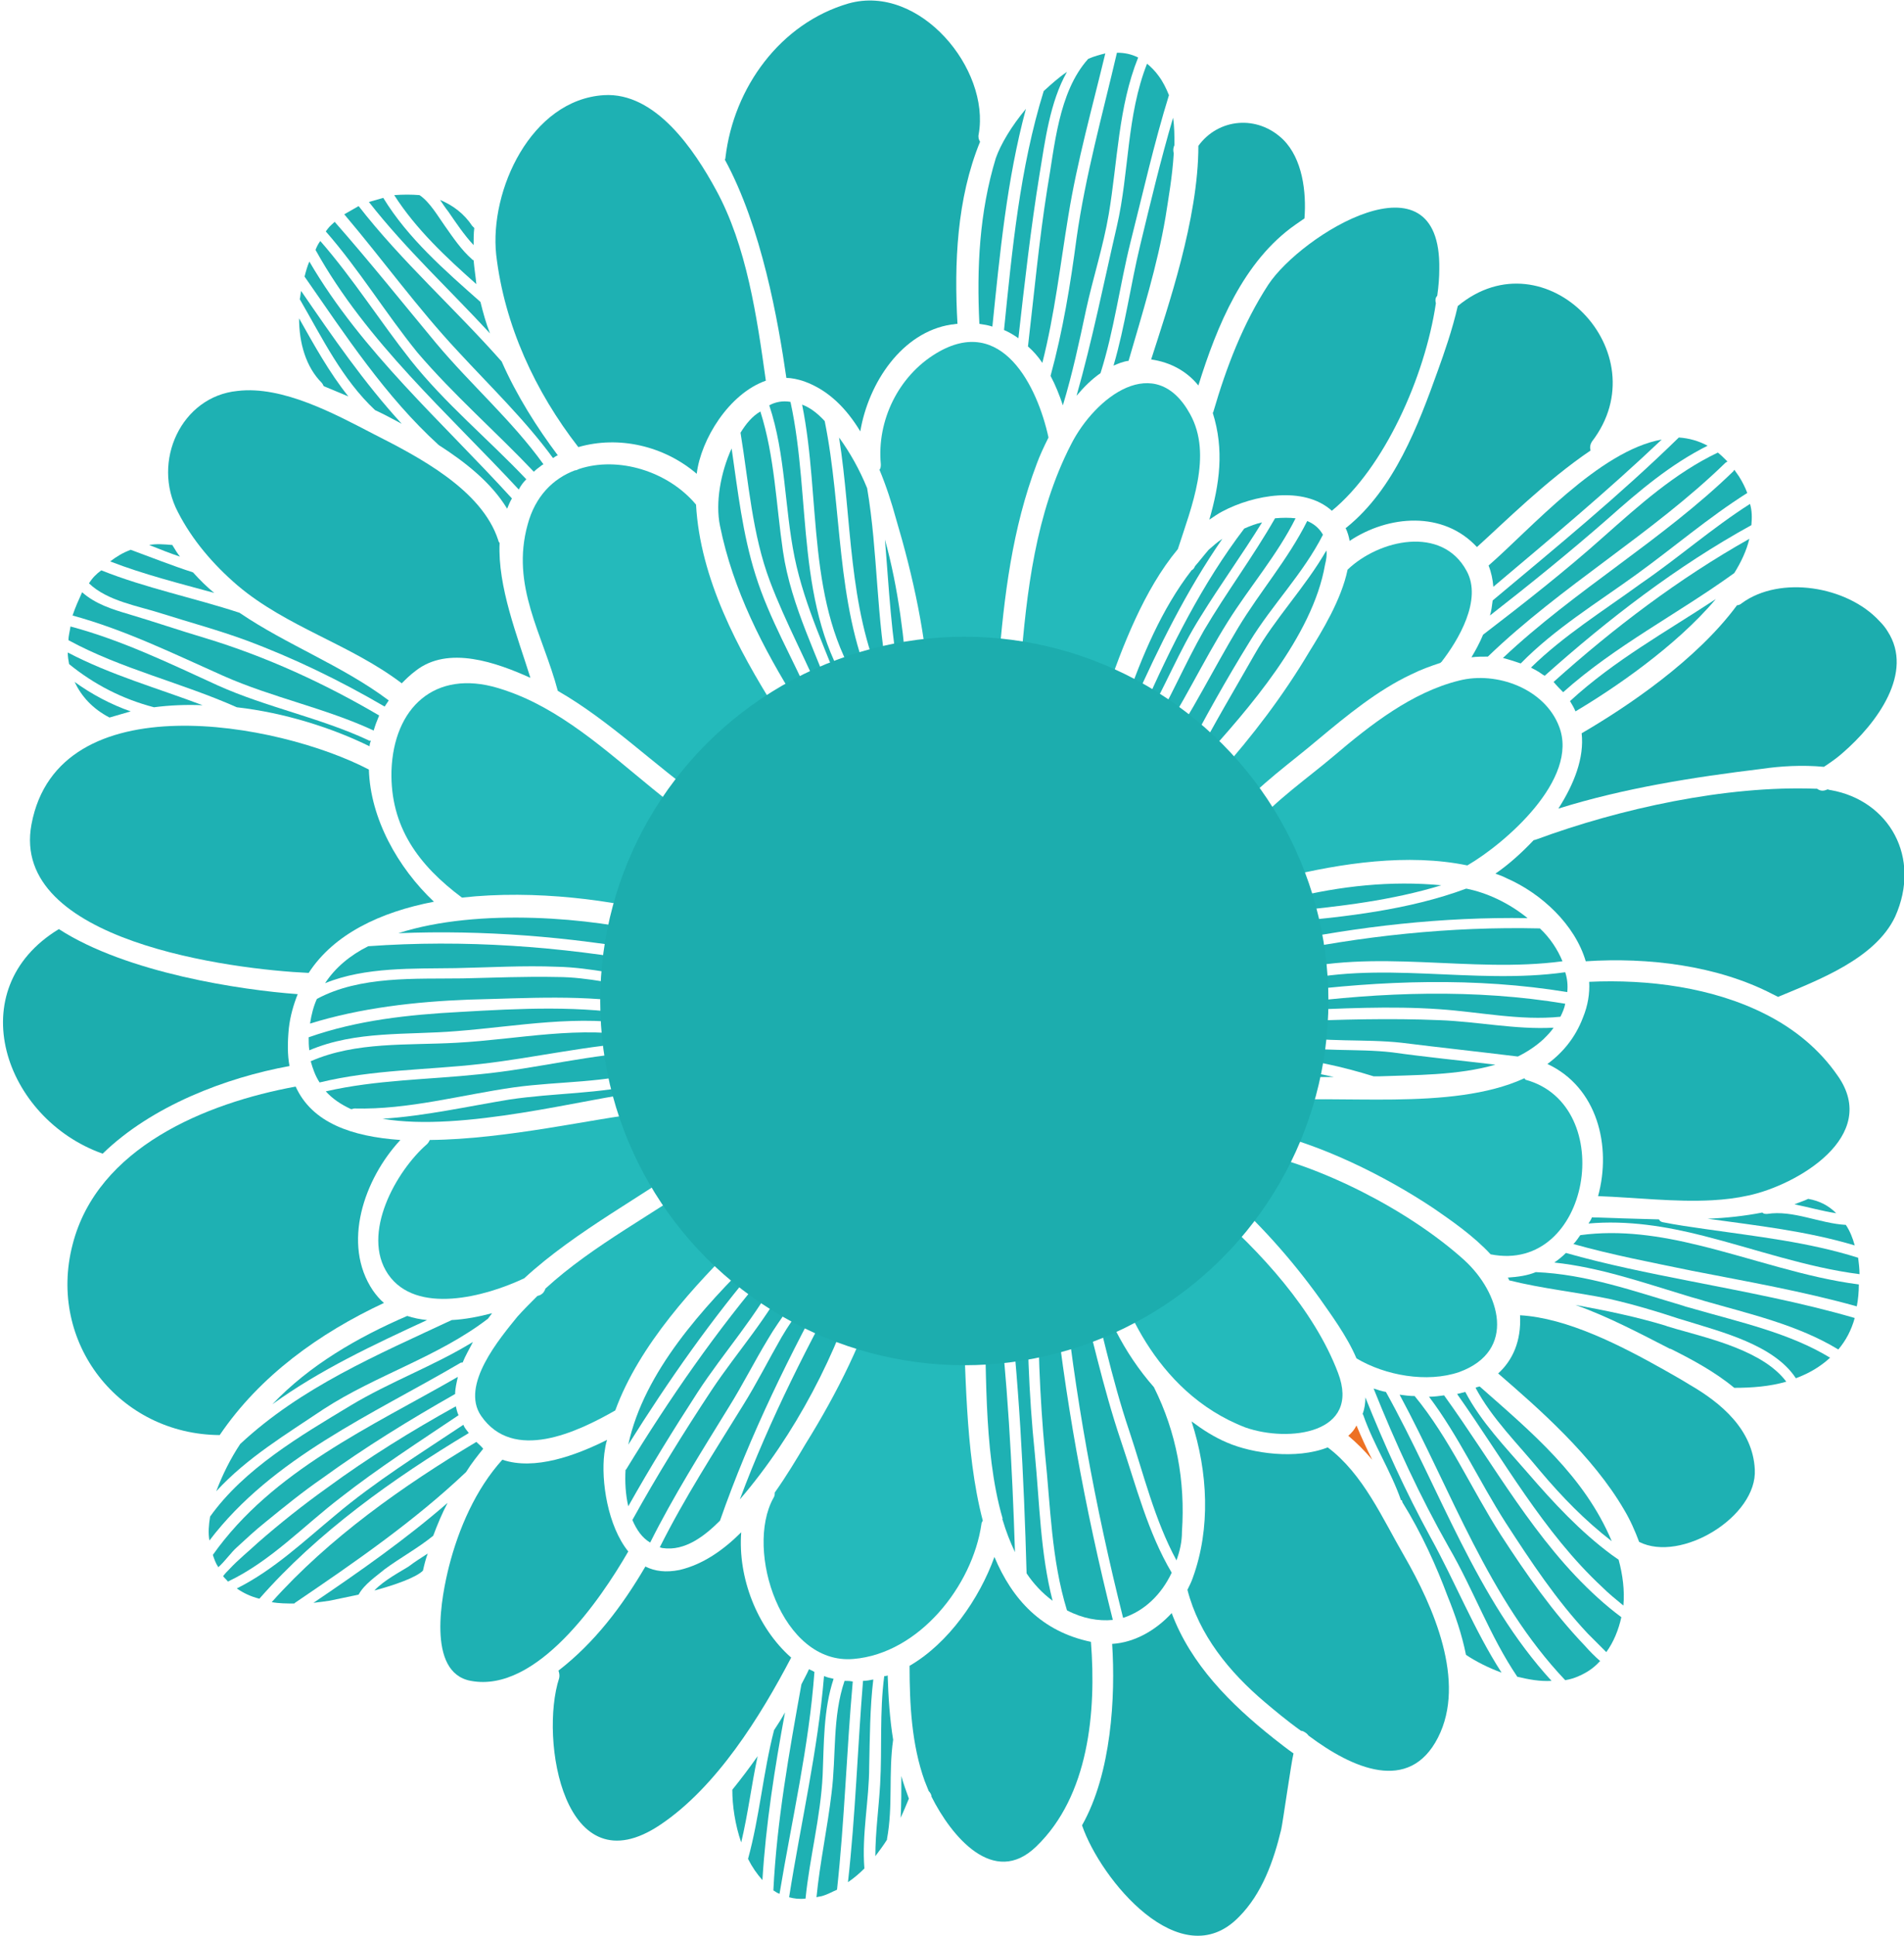 <?xml version="1.0" encoding="utf-8"?>
<!-- Generator: Adobe Illustrator 19.2.1, SVG Export Plug-In . SVG Version: 6.00 Build 0)  -->
<svg version="1.1" id="Layer_1" xmlns="http://www.w3.org/2000/svg" xmlns:xlink="http://www.w3.org/1999/xlink" x="0px" y="0px"
	 viewBox="0 0 278.2 282.8" style="enable-background:new 0 0 278.2 282.8;" xml:space="preserve">
<style type="text/css">
	.st0{fill:#ED7123;}
	.st1{fill:#24BABB;}
	.st2{fill:#1EB1B3;}
	.st3{fill:#1CADAE;}
</style>
<g>
	<path class="st0" d="M197,209.7c1.2,1,2.4,2.2,3.5,3.5c-0.8-1.6-1.6-3.3-2.3-5C197.9,208.8,197.5,209.3,197,209.7z"/>
	<g>
		<path class="st1" d="M136.8,51.6c-5.5,3.3-8.7,9.8-8.1,16.2c0,0.3,0,0.6-0.2,0.8c1,2.4,1.8,4.9,2.4,7.1c2.5,8.4,4.5,17.4,4.9,26.2
			c0.6,0.5,1.2,1,1.7,1.6c0.1,0.1,0.1,0.2,0.2,0.3c0.2-0.1,0.4-0.3,0.6-0.4c0.1,0,0.1,0,0.2-0.1c0-0.1,0-0.2,0-0.4
			c1-3.9,4.1-5.7,7.4-5.8c0.8-10,2-19.9,5.6-29.4c0.4-1.1,1-2.4,1.7-3.8C151.6,56.5,146.4,45.8,136.8,51.6z"/>
		<path class="st1" d="M178.1,113c1.1,1.4,1.7,3.2,1.7,5.2c0.3,0.1,0.6,0.3,0.8,0.4c3.4-4,8-7.2,12-10.6c4.2-3.5,8.7-7.2,13.6-9.5
			c1.4-0.7,2.8-1.2,4.3-1.7c0,0,0-0.1,0.1-0.1c2.5-3.2,6-9.1,3.7-13.3c-3.6-6.7-12.8-4.6-17.4-0.2c-0.9,4.4-3.8,9.1-5.6,12
			C187.5,101.6,183,107.5,178.1,113z"/>
		<path class="st1" d="M213.2,99.4c-6.9,1.7-13,6.5-18.3,11c-3.9,3.3-8.4,6.4-11.8,10.3c1.1,1.3,1.7,2.9,1.6,4.7
			c0.2,0.2,0.5,0.3,0.7,0.5c0.2,0.1,0.5,0.2,0.7,0.4c0.7,0.6,1.2,1.2,1.6,1.8c8.2-2,18-3.5,26.7-1.7c0,0,0,0,0,0
			c5.5-3.2,16.4-12.6,13.4-20.3C225.7,100.6,218.7,98,213.2,99.4z"/>
		<path class="st1" d="M102.1,168.8c0,0,0.1,0,0.1-0.1c0-0.1-0.1-0.2-0.1-0.3c-3.3,0.4-6.4-1-7.8-4.3c-0.2-0.5-0.3-1-0.4-1.5
			c-6.9,0.7-19.8,3.8-31.1,3.9c-0.1,0.2-0.2,0.4-0.4,0.6c-4.5,3.9-9.7,13.1-5.7,19c4.1,6,14.2,3.3,19.9,0.6
			C84.2,179.7,94.2,174.6,102.1,168.8z"/>
		<path class="st1" d="M213.9,184c-8-7.2-21-13.9-31.5-15.9c0,0,0,0-0.1,0c0,0-0.1,0.1-0.1,0.1c-0.6,0.6-1.4,1.1-2.2,1.5
			c-0.3,1.4-0.8,2.8-1.5,4.1c5.3,4.6,10.2,10.1,14.3,15.8c1.6,2.3,4,5.5,5.4,8.8c4.2,2.5,10.3,3.6,15,2
			C221.7,197.3,219.2,188.8,213.9,184z"/>
		<path class="st1" d="M70.3,206.8c4.7,6.8,14,2.4,19.6-0.8c3.5-9.6,11.6-18.3,18.5-25.1c-1-1.9-1.3-4.3-0.8-7
			c-0.6-0.1-1.2-0.3-1.8-0.5c-0.9-0.4-1.7-1-2.3-1.8c-7.7,5.6-16.7,10.1-23.8,16.6c-0.1,0.3-0.3,0.7-0.7,0.9
			c-0.1,0.1-0.3,0.1-0.5,0.2c-1,1-2,2-2.9,3C73.1,195.4,67.2,202.3,70.3,206.8z"/>
		<path class="st1" d="M124.7,242.3c9.6-0.8,17.4-10.7,18.7-19.7c0-0.2,0.1-0.3,0.2-0.5c-2.7-10.3-2.4-22.7-3-31.2
			c-2.9,0.2-5.8-1.1-7.2-4.2c-0.2,0.1-0.5,0.2-0.8,0.3c-1.2,0.4-2.6,0.3-3.8-0.1c-2.4,8.5-6.5,16.6-11.1,24
			c-1.3,2.2-2.8,4.7-4.5,7.1c0,0.3,0,0.5-0.2,0.8C108.8,226.4,114.2,243.2,124.7,242.3z"/>
		<path class="st1" d="M156.5,64.9c-5.2,10.1-6.5,21.5-7.4,32.7c2.8,0.9,5.3,2.9,6,6c1.8-2.1,4.2-2.8,6.5-2.3
			c2.4-6.8,5.5-15.1,10.5-21.1c2-6.2,5.1-13.7,1.8-19.7C168.8,51.2,160,58,156.5,64.9z"/>
		<path class="st1" d="M102.2,130.3c-2.7-0.8-4.3-3.8-3.5-6.8c0.4-1.4,1.1-2.9,2-4.2c-7.2-5.1-13.5-11.7-21.3-16
			c-0.1,0-0.1-0.1-0.2-0.1c-2-1.1-4.1-2-6.4-2.7c-9.3-2.8-15.3,2.9-15.6,12.1c-0.2,8.2,4,13.8,10.3,18.5c10.7-1.2,22.4,0.4,29.9,2.5
			C98.7,132.2,100.4,131,102.2,130.3z"/>
		<path class="st1" d="M101.7,73.7c-4.1-4.9-11.4-7.1-17.1-5.2c-0.2,0.1-0.4,0.2-0.6,0.2c-3.2,1.2-5.8,3.8-6.9,7.9
			c-2.5,9,2.2,16,4.4,24.3c7.8,4.5,14,10.8,21.4,16c0.9-0.7,2-1.3,3.1-1.6c0.5-0.1,1,0,1.3,0.3c0.3,0,0.6,0,0.9,0.2
			c0.4,0.2,0.7,0.5,1,0.7c-2.2-3.7-0.8-8.4,2.3-11.3c0.1-0.2,0.3-0.4,0.5-0.6c0.5-0.3,0.9-0.6,1.4-0.9
			C107.8,94.8,102.3,84.5,101.7,73.7C101.7,73.7,101.7,73.7,101.7,73.7z"/>
		<path class="st1" d="M222.7,157.5c-10.7,4.9-27.5,2.2-37.7,3.4c0.1,1.5-0.1,3-0.7,4.3c8.5,1.8,18,6.5,25.2,11.3
			c2.6,1.8,5.8,4,8.3,6.7c0,0,0,0,0,0c14.6,2.9,18.7-21.8,5.1-25.5C222.8,157.6,222.8,157.5,222.7,157.5z"/>
		<path class="st1" d="M195.5,200.5c-3.5-9.2-11.3-17.7-18.8-24.2c-1.8,2-4.3,3.2-7.3,2.8c0,0-0.1,0-0.1,0c-0.1,0-0.1,0-0.2,0
			c-0.8,0-1.7,0.1-2.5-0.2c-0.7,0.4-1.5,0.7-2.4,0.8c0,0.2-0.1,0.4-0.2,0.6c-0.5,0.9-1.2,1.7-2,2.6c0.1,0.2,0.3,0.4,0.3,0.7
			c1.1,5.3,6.1,19.7,19.7,24.9C188.3,210.7,198.9,209.4,195.5,200.5z"/>
	</g>
	<g>
		<path class="st2" d="M159.4,239.8c-7.2-1.5-11.5-6.2-14.1-12.4c-2.2,6.1-6.7,12.6-12.4,15.9c0,5.6,0.3,11.5,2.2,16.8
			c0.2,0.5,0.4,1,0.6,1.5c0.2,0.2,0.4,0.5,0.4,0.8c2.9,5.8,9.1,13.3,15.3,7.3C159.1,262.3,160.2,250,159.4,239.8z"/>
		<g>
			<path class="st2" d="M63.4,131.7c-5.3-5-9.3-12.2-9.5-19.3c-13.2-6.9-45.4-12.8-49.3,8c-3.2,17.1,29.4,21.2,40.5,21.7
				C48.8,136.4,55.6,133.2,63.4,131.7z"/>
			<path class="st2" d="M56.1,190.3c-0.6-0.5-1.1-1.1-1.6-1.8c-4.6-6.8-1.3-16.3,4-22c-7.1-0.5-12.9-2.5-15.3-7.8
				c-13.1,2.4-29,8.9-32.6,23.1c-3.7,14.3,6.8,27.7,21.5,27.8C38,200.9,46.7,194.7,56.1,190.3z"/>
			<path class="st2" d="M26,74.8c2.1,4.1,5.2,7.7,8.7,10.7c7.2,6.1,16.5,8.6,24,14.3c0.6-0.6,1.2-1.2,2-1.8c4.8-3.8,11.9-1.2,16.8,1
				c-1.9-6.1-4.8-13.3-4.5-19.7c-0.1-0.1-0.2-0.3-0.2-0.4c-2.4-7.4-11.7-12.2-18.2-15.5c-5.6-2.9-13.3-7.1-19.9-6.3
				C26.5,57.9,22.1,67.4,26,74.8z"/>
			<path class="st2" d="M210.1,253.8c4.2-8.2-0.7-19.2-4.9-26.5c-3.2-5.5-6-12-11.2-15.9c-4.6,1.8-11,0.9-14.7-0.7
				c-1.9-0.8-3.6-1.9-5.2-3.1c2.4,7.4,2.8,15.6,0.2,22.8c-0.2,0.6-0.5,1.2-0.8,1.8c1.7,6.6,6.1,12,11.3,16.4
				c1.3,1.1,3.2,2.7,5.3,4.2l0.1,0c0.4,0.1,0.8,0.4,1,0.7C197.6,258.3,205.9,262,210.1,253.8z"/>
			<path class="st2" d="M88.3,212.3c0.1-0.7,0.2-1.4,0.4-2c-4.6,2.3-10.6,4.5-15.3,2.9c-3.9,4.3-6.4,10.1-7.8,15.6
				c-1,4-3.4,15.5,3.2,16.7c9.6,1.8,18.9-11.8,23-18.9C88.8,222.9,87.8,216.3,88.3,212.3z"/>
			<path class="st2" d="M84.5,65.3c5.9-1.7,12.5-0.2,17.3,3.9c0.6-5,4.7-11.7,10.1-13.6c-1.3-9.3-2.8-19.7-7.3-27.9
				c-3.1-5.7-8.8-14.3-16.4-13.8c-10.6,0.7-16.7,13.9-15.7,23.3C73.7,47.5,78.2,57.2,84.5,65.3z"/>
			<path class="st2" d="M185.3,41.6c-3.7,5.7-6.1,12-8,18.5c0,0.1-0.1,0.2-0.1,0.2c1.7,5.4,1,10.4-0.5,15.6c0.6-0.4,1.3-0.9,1.9-1.2
				c4.5-2.4,11.9-3.8,16-0.1c7.6-6.2,13.6-19.5,15.2-30.3c-0.1-0.4-0.1-0.8,0.2-1.1c0.2-1.4,0.3-2.7,0.3-3.9
				C210.6,21.6,190.1,34.3,185.3,41.6z"/>
			<path class="st2" d="M268.5,157.1c-2.7-3.9-6.3-6.8-10.4-8.9c-7.8-4-17.3-5.2-25.9-4.8c0.1,1.7-0.2,3.5-0.9,5.2
				c-1.1,2.9-2.9,5.1-5.2,6.8c7.3,3.4,9.4,12,7.4,19.3c5.5,0.2,11.2,0.9,16.7,0.6c1.8-0.1,3.5-0.3,5.3-0.7
				C262.5,173.1,274.8,166,268.5,157.1z"/>
			<path class="st2" d="M256.4,214.6c-0.3-5.8-4.9-9.7-9.6-12.4c-1.1-0.7-2.4-1.4-3.6-2.1c-6.4-3.6-14.2-7.6-21.1-8
				c0.2,3.8-1.1,6.6-3.2,8.5c5.9,5.1,13.8,12,18.4,19.9c0.9,1.5,1.6,3.1,2.2,4.7C245.6,228.3,256.8,221.5,256.4,214.6z"/>
		</g>
	</g>
	<g>
		<path class="st2" d="M180.9,91.7c-3.6,6-6.7,12.3-10.6,18.1c0.3,0.4,0.7,0.7,0.9,1.2c0,0,0,0,0,0c0.6-0.2,1.2-0.2,1.8-0.3
			c3-5.8,6.2-11.5,9.6-17c3.3-5.4,7.8-9.9,10.7-15.6c-0.5-0.9-1.3-1.6-2.3-2C188.2,81.7,184.1,86.4,180.9,91.7z"/>
		<path class="st2" d="M175.9,92.1c-2.8,4.9-5,10.2-7.9,15c0.1,0.3,0.2,0.6,0.2,0.9c0,0.2,0,0.3,0,0.5c0.3,0.1,0.5,0.2,0.7,0.3
			c3.9-5.8,6.8-12.1,10.5-18c3.2-5.1,7.2-9.7,9.9-15.1c-0.9-0.1-1.9-0.1-3,0C183.1,81.3,179.2,86.5,175.9,92.1z"/>
		<path class="st2" d="M193.8,80.4c-3.1,5.4-7.5,9.9-10.5,15.2c-2.9,5.1-5.9,10.1-8.6,15.3c0.3,0.1,0.6,0.2,0.8,0.3
			c6.9-7.6,16.3-18.3,18.1-28.7C193.8,81.7,193.9,81,193.8,80.4z"/>
		<path class="st2" d="M210.6,129.3c-7.3-0.7-14.8,0.1-22,1.9c0,0.6-0.1,1.3-0.2,1.9C195.8,132.4,203.4,131.5,210.6,129.3z"/>
		<path class="st2" d="M214.3,129.8c0,0-0.1,0-0.1,0c-8.4,3.1-17.5,4.1-26.4,4.9c-0.1,0.1-0.2,0.3-0.3,0.4c-0.2,0.3-0.3,0.5-0.5,0.8
			c-0.2,0.2-0.4,0.5-0.5,0.7c0,0.1,0,0.3,0,0.4c0,0.3-0.1,0.5-0.1,0.8c12.1-2.5,24.4-3.9,36.8-3.7
			C220.5,131.9,217.3,130.4,214.3,129.8z"/>
		<path class="st2" d="M184,157.2c0.1,0.2,0.2,0.4,0.3,0.6c3.5-0.5,7.1-0.5,10.6-0.5c-3.1-0.7-6.3-1.2-9.5-1.2
			C185,156.5,184.5,156.8,184,157.2z"/>
		<path class="st2" d="M230.2,103.9c5.4-3.2,14.6-9.4,20.5-16.4c-7.3,4.8-14.9,9-21.3,14.9C229.7,102.9,230,103.4,230.2,103.9z"/>
		<path class="st2" d="M204.8,152.3c5.6,0.7,11.2,1.3,16.9,2c0,0,0,0,0.1,0c1.4-0.7,2.6-1.5,3.7-2.5c0.6-0.6,1.1-1.1,1.5-1.7
			c-5.6,0.3-11.1-0.9-16.7-1.1c-7.1-0.3-14.5-0.1-21.6,0.2c-0.1,0.7-0.2,1.3-0.4,2C193.6,152.3,199.4,151.7,204.8,152.3z"/>
		<path class="st2" d="M200.7,157.2c0.3,0,0.6,0,0.9,0c4.9-0.2,11.4-0.1,16.9-1.7c-5-0.6-10.1-1.1-15.1-1.8
			c-5.2-0.6-10.6,0-15.7-1.1c-0.3,0.6-0.6,1.3-1,1.8C191.4,154.7,196.2,155.8,200.7,157.2z"/>
		<path class="st2" d="M188.7,147.6c7.1-0.3,14.5-0.7,21.6-0.2c5.9,0.4,11.8,1.7,17.7,1.1c0.3-0.6,0.6-1.3,0.7-1.9
			c-13.2-2.2-26.8-1.7-40,0C188.7,146.8,188.7,147.2,188.7,147.6z"/>
		<path class="st2" d="M185.9,139.4c0,0,0,0.1,0,0.1c0.7,0.7,1.2,1.6,1.7,2.5c13.3-3.6,27.2,0.2,40.7-1.6c-0.7-1.7-1.8-3.4-3.3-4.8
			c-13.1-0.3-26.1,1.1-38.9,3.8C186,139.5,186,139.4,185.9,139.4z"/>
		<path class="st2" d="M188.5,144.9c13.4-1.7,27.1-2.2,40.5,0c0.1-1,0-2-0.3-2.9c-13.5,1.9-27.3-1.9-40.5,1.6
			C188.3,144,188.4,144.4,188.5,144.9z"/>
		<path class="st2" d="M215.6,202.7c2.4,4.5,6.2,8.2,9.4,12.1c3.2,3.8,6.6,7.3,10.5,10.3c-4-9.5-11.7-15.9-19.3-22.6
			C215.9,202.6,215.7,202.6,215.6,202.7z"/>
		<path class="st2" d="M167,103.7c-0.1,0.3-0.4,0.4-0.6,0.4c0.4,0.4,0.7,0.8,0.9,1.3c2.9-5,5-10.4,8.1-15.3c2.9-4.7,6.1-9.1,9-13.8
			c-0.9,0.2-1.7,0.5-2.6,0.9C175.7,85.2,171.1,94.4,167,103.7z"/>
		<path class="st2" d="M59.5,192.2c-7.2,3.1-14.3,7.2-19.7,12.9c6.9-5,14.8-8.7,22.6-12.3C61.4,192.7,60.4,192.5,59.5,192.2z"/>
		<path class="st2" d="M129.3,78.8c0.6,7.1,0.9,14.2,2.3,21.2c0.3,0.1,0.6,0.1,1,0.2C132.2,93.8,131.3,86,129.3,78.8z"/>
		<path class="st2" d="M91.8,211c5.9-9.4,12.2-18.4,19.4-26.8c-0.3-0.2-0.6-0.4-0.9-0.7C102.8,190.9,94.1,200.3,91.8,211
			C91.8,210.9,91.8,211,91.8,211z"/>
		<path class="st2" d="M69.2,35.8c0-0.8,0-1.7,0.1-2.5c-0.1-0.1-0.2-0.2-0.3-0.3c-1.2-1.8-2.8-3-4.7-3.8c0.4,0.6,0.8,1.2,1.2,1.7
			C66.6,32.5,67.8,34.3,69.2,35.8z"/>
		<path class="st2" d="M16,104.8C16,104.8,16,104.8,16,104.8c1-0.3,2.1-0.6,3.1-0.9c-2.9-1-5.7-2.5-8.2-4.3
			C11.9,101.7,13.5,103.5,16,104.8z"/>
		<path class="st2" d="M34.6,103.3c7,0.8,13.9,3,19.4,5.7c0-0.3,0.1-0.6,0.2-0.8c-0.1,0-0.3,0-0.4-0.1c-7.1-3.3-14.9-4.8-22-8
			c-7-3.2-14-6.6-21.5-8.6c0,0,0,0,0,0c-0.1,0.7-0.3,1.4-0.3,2C17.7,97.7,26.5,99.7,34.6,103.3z"/>
		<path class="st2" d="M10.6,89.9C10.6,89.9,10.7,89.9,10.6,89.9c7.7,2.1,14.8,5.6,22,8.8c7.2,3.2,14.9,4.7,22,8
			c0.2-0.7,0.5-1.5,0.8-2.2c-8-4.7-16.5-8.6-25.4-11.3c-3.7-1.1-7.5-2.4-11.2-3.5c-2.4-0.7-4.9-1.5-6.8-3.2
			C11.5,87.6,11,88.7,10.6,89.9z"/>
		<path class="st2" d="M13,85.2C13,85.2,13,85.2,13,85.2c2.7,2.6,7.2,3.3,10.6,4.4c4.1,1.3,8.2,2.4,12.3,3.9
			c7,2.6,13.8,5.9,20.3,9.7c0.2-0.3,0.4-0.6,0.6-0.9c-6.8-5.1-14.9-8.1-21.8-12.8c-6.7-2.2-13.7-3.6-20.2-6.2
			C14.1,83.8,13.5,84.4,13,85.2z"/>
		<path class="st2" d="M67,206.7c-0.2-0.4-0.3-0.9-0.4-1.3c-6.5,3.6-12.8,7.5-18.8,11.9c-3.5,2.5-6.9,5.2-10.1,8
			c-1.4,1.3-2.9,2.5-4.2,3.9c-0.2,0.2-0.6,0.6-0.9,1c0.2,0.3,0.5,0.5,0.7,0.8l0,0c6.3-3,11-8.1,16.5-12.3
			C55.3,214.4,61.2,210.6,67,206.7z"/>
		<path class="st2" d="M38.8,222.3c2.7-2.2,5.4-4.4,8.3-6.4c6.2-4.5,12.7-8.5,19.4-12.3c0-0.8,0.2-1.6,0.4-2.5
			c-12.7,7.3-27.1,13.7-35.8,26c0.2,0.6,0.4,1.2,0.8,1.8c1-0.9,1.9-2.2,2.7-2.9C35.9,224.8,37.3,223.5,38.8,222.3z"/>
		<path class="st2" d="M71.3,192.6c0.2-0.3,0.4-0.5,0.6-0.8c-1.9,0.5-3.9,0.9-5.9,1c-10.9,5.1-22,9.8-30.9,18.1
			c-1.4,2.1-2.6,4.5-3.5,6.9c4.5-4.9,10.2-8.3,15.7-12C55,200.8,64,198.2,71.3,192.6z"/>
		<path class="st2" d="M67.2,199.1c0.1-0.1,0.3-0.1,0.4-0.1c0.4-1,1-2,1.5-3c-5.7,3.5-12.1,5.8-17.9,9.3
			c-7.3,4.4-15.5,9.2-20.5,16.2c-0.2,1.2-0.3,2.4-0.1,3.5C39.8,212.9,54.4,206.6,67.2,199.1z"/>
		<path class="st2" d="M21.8,79.6c1.5,0.6,3,1.2,4.5,1.7c-0.4-0.5-0.7-1-1-1.5c0,0-0.1-0.1-0.1-0.2C24,79.5,22.8,79.4,21.8,79.6z"/>
		<path class="st2" d="M78,68.9c0.3-0.3,0.7-0.6,1.1-0.9c0.1-0.1,0.2-0.1,0.3-0.2c-4.6-6.4-10.6-11.6-15.7-17.7
			c-4.9-5.9-9.7-11.9-14.8-17.7c-0.3,0.3-0.7,0.6-1,1c-0.1,0.1-0.2,0.3-0.3,0.4c4.9,5.6,8.7,11.9,13.4,17.7
			C66.3,57.7,72.4,63,78,68.9z"/>
		<path class="st2" d="M80.8,66.9c0.2-0.1,0.4-0.3,0.7-0.4c-3-4-6-8.7-8.2-13.7c-6.8-7.7-14.6-14.6-20.9-22.7
			c-0.7,0.4-1.4,0.8-2.1,1.2C55.9,37.9,61,45,66.9,51.3C71.6,56.4,76.7,61.3,80.8,66.9z"/>
		<path class="st2" d="M76.9,70C71.3,64.1,65,58.9,60,52.6c-4.5-5.7-8.4-11.9-13.2-17.4c-0.3,0.4-0.5,0.8-0.7,1.3
			c7.5,13.5,19.3,23.8,29.7,35C76.1,70.9,76.5,70.4,76.9,70z"/>
		<path class="st2" d="M69.2,38c-0.1,0-0.1,0-0.2-0.1c-1.6-1.4-2.8-3.2-4-4.9c-1-1.4-2.2-3.5-3.7-4.5c-1.2-0.1-2.4-0.1-3.7,0
			c3.2,5,7.6,9.1,12,13C69.5,40.4,69.3,39.2,69.2,38z"/>
		<path class="st2" d="M70.2,44.1C65,39.5,59.6,34.8,56,28.9c-0.7,0.2-1.4,0.4-2.1,0.6c5.4,6.9,11.8,12.8,17.7,19.2
			C71,47.2,70.6,45.7,70.2,44.1z"/>
		<path class="st2" d="M74.1,74.3c0.2-0.5,0.4-1,0.7-1.5C64.6,61.6,52.9,51.4,45.2,38.2c-0.3,0.7-0.5,1.4-0.7,2.2
			c6,8.6,11.8,17.5,19.6,24.6C68,67.5,71.8,70.5,74.1,74.3z"/>
		<path class="st2" d="M16.1,82c4.9,1.9,10.1,3.2,15.2,4.6c-1.1-0.9-2.1-1.9-3.1-3c-3.1-1-6.1-2.2-9.1-3.3C18,80.7,17,81.3,16.1,82z
			"/>
		<path class="st2" d="M67.7,208.1c-6.3,4.2-12.9,8.3-18.7,13.2c-4.6,3.8-9,8-14.4,10.7c1,0.7,2.1,1.2,3.3,1.5c0,0,0,0,0,0
			c8.5-9.7,19.6-17.6,30.6-24.2C68.2,208.9,67.9,208.6,67.7,208.1z"/>
		<path class="st2" d="M47,55.9c0.1,0.1,0.2,0.3,0.3,0.5c1.2,0.5,2.4,1,3.6,1.5c-2.8-3.5-5-7.5-7.2-11.4
			C43.7,50.1,44.7,53.6,47,55.9z"/>
		<path class="st2" d="M58.7,61.9c-5.5-6-10.1-12.7-14.7-19.4c-0.1,0.4-0.1,0.8-0.2,1.2c3.3,5.7,6.2,11.7,11,16.2
			C56.1,60.5,57.4,61.2,58.7,61.9z"/>
		<path class="st2" d="M22.5,103.3c2.3-0.3,4.7-0.4,7.1-0.3c-6.6-2.5-13.4-4.4-19.7-7.7c0,0.6,0.1,1.2,0.2,1.7
			C13.8,100,17.9,102.1,22.5,103.3z"/>
		<path class="st2" d="M62.5,226.9c-0.9,0.6-1.9,1.2-2.8,1.9c-1.1,0.7-3.6,2-5,3.5c3-0.8,6.1-1.9,7.1-2.9
			C62,228.5,62.2,227.7,62.5,226.9z"/>
		<path class="st2" d="M204.9,219.4c2.8,4.5,5,9.4,6.6,13.7c1.1,2.7,2.1,5.6,2.7,8.6c1.5,1,3.3,1.9,5.2,2.6
			c-4-6.2-6.8-13.3-10.4-19.8c-3.6-6.6-6.7-13.4-9.5-20.4c0,0.8-0.1,1.6-0.4,2.4c0,0.1,0.1,0.1,0.1,0.2c1.5,4.3,4,8.1,5.5,12.4
			C204.9,219.1,204.9,219.3,204.9,219.4z"/>
		<path class="st2" d="M131.6,265.5c0.4-0.9,0.8-1.8,1.2-2.8c-0.4-1.1-0.8-2.2-1.1-3.3C131.7,261.4,131.7,263.4,131.6,265.5z"/>
		<path class="st2" d="M107,261.4c0,2.3,0.4,5.1,1.3,7.7c1-4.2,1.5-8.4,2.4-12.6C109.5,258.2,108.3,259.8,107,261.4z"/>
		<path class="st2" d="M130.5,254.1c-0.5-3.1-0.7-6.2-0.8-9.4c-0.2,0.1-0.3,0.1-0.5,0.1c-0.7,5.3-0.3,10.5-0.6,15.8
			c-0.2,3.5-0.7,7-0.7,10.5c0.6-0.8,1.2-1.6,1.7-2.4c0,0,0-0.1,0-0.1C130.5,263.8,129.8,259,130.5,254.1z"/>
		<path class="st2" d="M69.6,210.6C58.9,217,48.1,224.6,39.7,234c1.1,0.2,2.2,0.2,3.3,0.2c0,0,0.1-0.1,0.1-0.1
			c8.7-5.9,17.4-11.9,25-19.1c0.8-1.3,1.7-2.4,2.5-3.4C70.3,211.2,69.9,210.9,69.6,210.6z"/>
		<path class="st2" d="M48.1,233.8c0.9-0.2,2.5-0.5,4.3-0.9c0.8-1.5,2.6-2.7,3.8-3.7c2.3-1.7,4.9-3.1,7.1-4.9
			c0.6-1.6,1.3-3.3,2.1-4.8c-6.1,5.3-12.8,10-19.6,14.6C46.7,234,47.4,233.9,48.1,233.8z"/>
		<path class="st2" d="M113.1,252.7c-1.6,6.2-2.1,12.6-3.8,18.8c0.6,1.2,1.3,2.2,2.1,3.1c0.5-8.2,1.8-16.4,3.3-24.5
			C114.2,251,113.7,251.8,113.1,252.7z"/>
		<path class="st2" d="M123.4,245.5c-1.8,5.3-1.2,10.9-1.9,16.4c-0.6,5.1-1.7,10.1-2.2,15.2c0.3-0.1,0.6-0.1,0.9-0.2
			c0.7-0.2,1.4-0.6,2.1-0.9c1.1-10.1,1.4-20.3,2.3-30.4C124.2,245.5,123.8,245.5,123.4,245.5z"/>
		<path class="st2" d="M127.6,245.3c-0.5,0.1-1,0.2-1.5,0.2c-0.8,9.8-1.1,19.6-2.2,29.4c0.9-0.6,1.7-1.3,2.4-2
			c-0.4-5,0.7-10,0.7-14.9C127.1,253.7,127.1,249.5,127.6,245.3z"/>
		<path class="st2" d="M118.2,243.8c-0.3,0.7-0.7,1.4-1.1,2.2c-1.8,10-3.6,20-4.1,30.1c0.3,0.2,0.6,0.4,0.9,0.5
			c1.8-10.8,4.3-21.5,5.1-32.4C118.7,244,118.4,243.9,118.2,243.8z"/>
		<path class="st2" d="M121.8,245.2c-0.5-0.1-0.9-0.2-1.4-0.4c-0.9,10.9-3.4,21.5-5.1,32.3c0.7,0.2,1.5,0.3,2.4,0.2
			c0.6-6,2.2-11.9,2.5-18C120.4,254.6,120.3,249.7,121.8,245.2z"/>
		<path class="st2" d="M68.5,146c8.5-0.2,17.1-0.8,25.4,0.7c0.2-0.8,0.5-1.5,1-2.3c-4.5-0.5-8.9-1.7-13.5-1.7
			c-4.6-0.1-9.2,0.1-13.8,0.2c-6.9,0.1-15-0.4-21.3,3c-0.5,1.1-0.8,2.3-1,3.6C52.7,147.2,60.7,146.3,68.5,146z"/>
		<path class="st2" d="M51.8,161.9c7.9,0.2,15.6-2,23.4-3.1c6.6-0.9,13.2-0.6,19.6-2.5c0.3-0.5,0.6-1,0.9-1.5
			c-0.4-0.4-0.7-0.7-0.9-1.2c-8.3,0.3-16.4,2.5-24.7,3.3c-7.6,0.8-15.1,0.8-22.5,2.5c1,1.1,2.2,1.9,3.7,2.6
			C51.5,162,51.6,161.9,51.8,161.9z"/>
		<path class="st2" d="M174.6,82.7c-0.1,0.3-0.3,0.5-0.5,0.6c-4.4,5.7-7.2,12.5-9.6,19.2c0.3,0.2,0.7,0.5,1,0.8c0-0.1,0-0.3,0.1-0.5
			c3.7-8.3,7.8-16.6,13-24.1c-0.8,0.5-1.4,1.1-2,1.6C175.9,81.1,175.3,81.9,174.6,82.7z"/>
		<path class="st2" d="M101.9,203.4c3.9-6,8.8-11.3,12-17.7c-0.4-0.2-0.9-0.4-1.3-0.6c-7.9,9.2-14.8,19.2-21.1,29.5c0,0,0,0-0.1,0.1
			c-0.1,1.7,0,3.6,0.4,5.3C95,214.3,98.4,208.8,101.9,203.4z"/>
		<path class="st2" d="M66.7,150.6c9-0.7,17.9-2.5,26.9-0.8c0-0.5,0-1,0-1.4c-8.6-1.6-17.7-1.1-26.4-0.6c-7.5,0.4-15,1.2-22.1,3.7
			c0,0.6,0,1.3,0.1,1.9C52,150.5,59.5,151.2,66.7,150.6z"/>
		<path class="st2" d="M94.1,158.2c-6.5,1.6-13.1,1.4-19.7,2.4c-6.1,1-12.3,2.4-18.5,2.8c11.7,2,29.8-3,37.9-3.9
			C93.9,159.1,94,158.6,94.1,158.2z"/>
		<path class="st2" d="M146.5,222c0.5,1.7,1.1,3.2,1.8,4.7c-0.4-12.7-1.1-25.3-2.6-37.9c-0.6,0.5-1.3,0.9-2,1.2
			c0.6,8.5-0.2,21.5,2.8,31.8C146.4,221.9,146.5,222,146.5,222z"/>
		<path class="st2" d="M105.2,222.1c4.4-12.6,10.3-24.5,16.7-36.1c-0.7,0.2-1.5,0.4-2.3,0.4c-1.3,3.2-3.6,5.8-5.4,8.9
			c-1.9,3.3-3.6,6.7-5.6,9.9c-4.2,6.8-8.6,13.6-12.2,20.8c0.1,0,0.3,0.1,0.4,0.1C100.1,226.6,103,224.3,105.2,222.1z"/>
		<path class="st2" d="M95,225.3c3.4-6.8,7.5-13.3,11.5-19.8c2-3.2,3.7-6.6,5.7-9.9c1.8-3.1,4.3-5.9,5.7-9.2c-0.9,0-1.7-0.1-2.5-0.3
			c-3,6.2-7.6,11.2-11.4,16.9c-4.1,6.2-8,12.5-11.6,19C93,223.4,93.8,224.6,95,225.3z"/>
		<path class="st2" d="M126,185.3c-0.3-0.2-0.6-0.5-0.8-0.8c-0.3,0.2-0.6,0.3-0.9,0.5c0,0,0,0,0,0.1c-6.1,11-11.8,22.1-16.2,33.9
			c8-9.3,14.4-21.5,17.7-33.1C125.7,185.7,125.8,185.5,126,185.3z"/>
		<path class="st2" d="M122.6,63.9c1.9,12,1.3,24.6,6.3,35.9c0.3,0,0.7,0,1,0c-1.9-9.4-1.6-19.1-3.2-28.5
			C125.6,68.6,124.2,66.1,122.6,63.9z"/>
		<path class="st2" d="M112.4,59.2c2.4,7.2,2.2,14.8,3.7,22.2c1.5,7.3,4.8,14,7.4,21c0.3-0.4,0.7-0.7,1.1-1
			c-8.5-12.5-6-28.5-9.1-42.7C114.4,58.5,113.3,58.7,112.4,59.2z"/>
		<path class="st2" d="M47.5,143.6c5.9-2.4,12.9-2.1,19.1-2.2c4.9-0.1,9.9-0.4,14.8-0.2c5,0.1,9.7,1.4,14.6,1.8
			c0.1-0.1,0.2-0.2,0.3-0.3c-0.3-0.7-0.6-1.3-0.7-2c-13.8-2.5-27.8-3.5-41.8-2.5C51.2,139.5,49,141.3,47.5,143.6z"/>
		<path class="st2" d="M153.8,233.8c-1.8-7-1.9-14.3-2.6-21.5c-0.9-8.8-1.2-17.4-1-26.2c-0.5-0.4-1-0.8-1.5-1.4
			c-0.3,1-0.8,2-1.5,2.8c1.7,14,2.4,28.1,2.8,42.3C151,231.3,152.3,232.7,153.8,233.8z"/>
		<path class="st2" d="M117.2,59.1c2.8,13.8,0.5,29.3,8.7,41.4c0.5-0.2,0.9-0.4,1.4-0.5c-5.2-12.2-4.2-25.7-6.8-38.5
			C119.4,60.3,118.3,59.5,117.2,59.1z"/>
		<path class="st2" d="M58.2,136.3c12.4-0.5,24.9,0.5,37.1,2.7c0-0.9,0.1-1.7,0.4-2.6C86.8,134.1,70,132.5,58.2,136.3z"/>
		<path class="st2" d="M105.2,76.8c1.9,9.4,6.3,17.9,11.3,25.9c0.7-0.1,1.4-0.2,2.1-0.2c-2.7-6.2-6.2-12.1-8.2-18.5
			c-1.9-6-2.6-12.3-3.5-18.5C105.3,69,104.5,73.4,105.2,76.8z"/>
		<path class="st2" d="M108.2,63.2C108.2,63.2,108.2,63.2,108.2,63.2c1.2,7.3,1.7,14.8,4.3,21.7c2.3,6.1,5.5,11.9,8,18
			c0.6,0.2,1.2,0.5,1.8,0.9c-2.7-7.8-6.7-15.1-7.9-23.3c-1-6.8-1.2-13.8-3.3-20.4C109.9,60.8,109,61.9,108.2,63.2z"/>
		<path class="st2" d="M46.7,158.1c7.8-1.9,15.6-1.8,23.5-2.7c8-0.9,15.9-2.8,23.9-3.2c-0.1-0.2-0.2-0.5-0.2-0.7
			c-9.2-1.8-18,0.3-27.2,0.8c-7.1,0.4-14.7-0.2-21.3,2.7C45.7,156.1,46.1,157.2,46.7,158.1z"/>
		<path class="st2" d="M171.4,17.2c-1.8,6.1-3.3,12.4-4.8,18.6c-1.4,5.8-2.2,11.8-3.9,17.6c0.7-0.3,1.4-0.6,2.2-0.7
			c2-6.9,4.2-13.9,5.4-21c0.4-2.6,1-5.9,1.2-9.3c-0.1-0.4-0.1-0.8,0.1-1.2C171.6,19.8,171.6,18.5,171.4,17.2z"/>
		<path class="st2" d="M169.3,11.1c-0.5-0.7-1.1-1.3-1.7-1.8c-3,7.6-2.6,15.9-4.4,23.7c-1.9,8.2-3.6,16.7-5.9,24.8
			c1.1-1.3,2.2-2.4,3.5-3.3c2-6.3,2.8-12.8,4.4-19.2c1.8-7.1,3.4-14.3,5.6-21.4C170.4,12.9,169.9,11.9,169.3,11.1z"/>
		<path class="st2" d="M163.2,7.7c-2.1,9-4.6,17.9-5.9,27.1c-0.9,6.8-2,13.5-3.8,20.1c0.7,1.3,1.3,2.8,1.8,4.3
			c1.4-4.6,2.4-9.3,3.4-14c1-4.6,2.5-9.2,3.3-13.9c1.3-7.7,1.4-15.7,4.3-22.9C165.3,7.9,164.3,7.7,163.2,7.7z"/>
		<path class="st2" d="M143.1,47.3c0.7,0.1,1.3,0.2,1.9,0.4c1.1-10.7,2.1-21.4,4.9-31.8c-2.1,2.5-3.7,5.2-4.4,7.2
			C143.1,31,142.7,39.1,143.1,47.3z"/>
		<path class="st2" d="M150.2,50.6c0.8,0.7,1.5,1.5,2.1,2.4c1.8-7.1,2.6-14.2,3.8-21.5c1.3-8,3.5-15.8,5.4-23.7
			c-0.8,0.2-1.6,0.4-2.5,0.8c-4.4,4.9-4.9,12.9-6,19.1C151.8,35.3,151.1,42.9,150.2,50.6z"/>
		<path class="st2" d="M148.8,49.4c0.9-8,1.8-16,3.1-24c0.8-4.8,1.5-10.5,4-14.9c-1.2,0.8-2.3,1.8-3.4,2.8
			c-3.5,11.3-4.6,23.1-5.8,34.9C147.4,48.5,148.1,48.9,148.8,49.4z"/>
		<path class="st2" d="M218.2,85.7c8.3-7,16.7-14,24.6-21.5c-9.1,1.6-19.2,13.1-25.3,18.4C217.9,83.6,218.1,84.6,218.2,85.7z"/>
		<path class="st2" d="M171.2,229.7c-3.5-5.9-5.2-12.7-7.4-19.2c-2.7-8-4.4-16.1-6.6-24.2c-0.6,0.2-1.2,0.5-1.9,0.6
			c1.7,16.7,4.7,33.1,8.8,49.4C167.2,235.3,169.7,232.9,171.2,229.7z"/>
		<path class="st2" d="M172.7,223.7c0.5-7.4-0.8-14.5-4.1-21.1c-4.4-5-7.5-11.2-9-17.6c-0.3,0.2-0.6,0.4-0.9,0.6
			c2.1,7.8,3.7,15.7,6.3,23.4c2.1,6.3,3.7,13,6.9,18.9C172.4,226.5,172.7,225.2,172.7,223.7z"/>
		<path class="st2" d="M234.3,78.4c-5.6,5-11.6,9.7-17.6,14.3c-0.5,1.2-1.1,2.3-1.7,3.3c0.8-0.1,1.6-0.1,2.4-0.1
			c10.8-10.4,24-17.9,34.7-28.3c0.1-0.1,0.2-0.1,0.3-0.2c-0.5-0.5-0.9-0.9-1.4-1.3C244.7,69.1,239.5,73.8,234.3,78.4z"/>
		<path class="st2" d="M222.2,96.9c5-5.1,11.1-8.8,16.9-13c5.4-3.9,10.5-8.3,16.2-11.9c-0.3-0.8-0.7-1.6-1.2-2.4
			c-0.2-0.3-0.5-0.7-0.7-1c0,0.1-0.1,0.1-0.1,0.2c-10.4,10.1-23.2,17.4-33.7,27.3C220.4,96.3,221.3,96.6,222.2,96.9z"/>
		<path class="st2" d="M217.7,89.9c5.9-4.6,11.7-9.3,17.3-14.2c4.5-4,9.1-7.9,14.5-10.6c-1.3-0.7-2.7-1.1-4.2-1.2
			c-8.6,8.4-18,16.1-27.2,23.8C218,88.5,217.9,89.3,217.7,89.9z"/>
		<path class="st2" d="M228.4,101.1c7.6-6.8,16.7-11.4,25-17.4c1-1.6,1.8-3.3,2.2-5c-10.3,5.8-19.8,13-28.6,20.9
			C227.5,100.2,228,100.7,228.4,101.1z"/>
		<path class="st2" d="M223.7,97.5c0.3,0.2,0.6,0.3,0.9,0.5c0.4,0.2,0.7,0.5,1.1,0.7c9.3-8.3,19.3-16,30.2-22
			c0.1-1.1,0.1-2.1-0.2-3.1c-5.5,3.5-10.5,7.9-15.9,11.6C234.3,89.2,228.5,92.8,223.7,97.5z"/>
		<path class="st2" d="M155.9,235.2c2.3,1.2,4.6,1.6,6.7,1.4c-4.1-16.3-7.1-32.8-8.8-49.5c-0.7,0-1.4,0-2.1-0.2
			c-0.1,8.6,0.2,17,1,25.5C153.5,220,153.6,227.7,155.9,235.2C155.9,235.2,155.9,235.2,155.9,235.2z"/>
		<path class="st2" d="M269.7,178.9c-3.8-0.2-7.7-2.2-11.5-1.6c-0.3,0-0.5,0-0.7-0.2c-2.6,0.5-5.3,0.8-8,0.9
			c7.2,1,14.5,1.8,21.5,3.9C270.7,180.8,270.3,179.8,269.7,178.9z"/>
		<path class="st2" d="M264.2,175.1c-0.6,0.3-1.3,0.5-2,0.8c2,0.4,4.1,1,6.1,1.3C267.2,176.1,265.9,175.4,264.2,175.1z"/>
		<g>
			<path class="st2" d="M271.3,190.8c0.2-1,0.3-2.1,0.3-3.2c-7.8-1-15.5-3.8-23.3-5.7c-5.7-1.4-11.5-2.3-17.4-1.5
				c-0.3,0.4-0.6,0.9-1,1.3c5.7,1.6,11.5,2.7,17.3,3.9C255.4,187.2,263.4,188.6,271.3,190.8z"/>
			<path class="st2" d="M271.7,186.1c0-0.8-0.1-1.6-0.2-2.4c-7.3-2.3-14.8-3.1-22.4-4.2c-2.1-0.3-4.2-0.6-6.2-1
				c-0.3-0.1-0.4-0.2-0.5-0.4c-3.7-0.1-7.1-0.2-9.8-0.3c-0.1,0.3-0.3,0.6-0.5,0.9c5.7-0.5,11.3,0.4,16.8,1.8
				C256.4,182.4,263.9,185.1,271.7,186.1z"/>
			<path class="st2" d="M247.6,191.2c-0.6-0.2-1.2-0.3-1.7-0.5c-7.1-2.1-14.1-4.6-21.5-4.9c-1.2,0.5-2.6,0.7-4.1,0.8
				c0.1,0.1,0.2,0.3,0.2,0.4c4.8,1.2,9.7,1.7,14.6,2.7c3.5,0.8,6.9,1.8,10.2,2.9c0.3,0.1,0.7,0.2,1,0.3c5.1,1.6,12.9,3.5,16.1,8.4
				c1.9-0.7,3.6-1.7,5-3C261.5,194.7,254.2,193.1,247.6,191.2z"/>
			<path class="st2" d="M246.9,187.1c-6.1-1.2-12.1-2.4-18.1-4.1c-0.5,0.5-1.1,1-1.7,1.4c6.6,0.7,12.9,2.9,19.2,4.8
				c0.9,0.3,1.8,0.5,2.7,0.8c6.6,1.9,13.7,3.5,19.6,7.1c1.1-1.3,1.9-2.8,2.4-4.6C263.1,190.2,255,188.7,246.9,187.1z"/>
			<path class="st2" d="M244.9,194.1c-0.6-0.2-1.1-0.3-1.6-0.5c-4.3-1.3-8.7-2.2-13.1-3c4.8,1.7,9.5,4.2,13.8,6.4c0,0,0,0,0.1,0
				c3,1.5,6.4,3.3,9.3,5.7c2.6,0,5.2-0.2,7.6-0.9C257.7,197.4,250.2,195.6,244.9,194.1z"/>
		</g>
		<g>
			<path class="st2" d="M219.3,224.2c-4.3-6.7-7.5-14.1-12.6-20.3c-0.7,0-1.5-0.1-2.2-0.2c7.6,14.1,13,29.9,24.2,41.7
				c0.5-0.1,1-0.2,1.5-0.4c1.3-0.5,2.5-1.2,3.5-2.3c0,0,0,0,0.1-0.1c-0.8-0.7-1.5-1.4-2.2-2.2C226.9,235.5,223,229.9,219.3,224.2z"
				/>
			<path class="st2" d="M202.5,203.3c-0.6-0.1-1.2-0.3-1.8-0.5c3.2,8,6.8,15.8,11,23.2c3.6,6.2,6,13,10,18.9c1.7,0.4,3.3,0.7,5,0.6
				C215.7,233.5,210.4,217.5,202.5,203.3z"/>
			<path class="st2" d="M237.2,234.5c0.2-2.2-0.1-4.5-0.7-6.7c-0.3-0.2-0.7-0.5-1-0.7c-4.6-3.4-8.5-7.6-12.3-12
				c-3.2-3.7-6.8-7.4-9.1-11.8c-0.4,0.1-0.8,0.2-1.2,0.3c6.8,9.6,12.6,20.2,21.2,28.2C235,232.7,236.1,233.6,237.2,234.5z"/>
			<path class="st2" d="M236.9,236.2c-1.2-0.9-2.3-1.8-3.4-2.8c-9.2-8.3-15.2-19.5-22.5-29.6c-0.7,0.1-1.5,0.2-2.2,0.2
				c4.3,5.7,7.3,12.3,11.2,18.4c3.7,5.7,7.4,11.3,12,16.2c0.9,0.9,1.8,1.8,2.7,2.7C235.8,239.8,236.5,238,236.9,236.2z"/>
		</g>
	</g>
	<g>
		<path class="st3" d="M8.6,135.7c-14.5,8.8-8,27.7,6.4,32.8c7.2-7,18-11.1,27.3-12.8c-0.3-1.6-0.3-3.4-0.1-5.5
			c0.2-1.8,0.7-3.5,1.3-5C35.2,144.6,18.5,142.1,8.6,135.7z"/>
		<path class="st3" d="M189,256.1c-1-0.7-2-1.5-2.9-2.2c-6.3-5-12.1-10.8-14.9-18.3c-2.3,2.5-5.4,4.3-8.7,4.5
			c0.5,7.7-0.1,18.9-4.4,26.5c2.7,7.9,14.4,22.1,22.9,13.4c3.4-3.4,5.1-8.2,6.2-12.8C187.4,266.4,188.7,257.2,189,256.1z"/>
		<path class="st3" d="M108.3,223.8c-2.6,2.6-5.6,4.7-9,5.5c-2,0.4-3.6,0.2-5-0.5c-3.4,5.8-7.4,11.1-12.7,15.2
			c0.1,0.3,0.2,0.7,0.1,1.1c-2.9,8.9,0.7,30.9,14.8,21.4c8.2-5.5,14.6-15.8,19.1-24.4C110.6,237.7,107.8,230.4,108.3,223.8z"/>
		<path class="st3" d="M175.1,56.3c2.7-8.7,6.6-18.2,14.2-23.5c0.4-0.3,0.9-0.6,1.3-0.9c0.3-3.9-0.3-8.7-3.1-11.5
			c-3.8-3.7-9.5-3.1-12.4,0.9c0,10.7-4.5,23.7-6.9,31.2C171,52.9,173.4,54.2,175.1,56.3z"/>
		<path class="st3" d="M196.8,77c-0.1,0.1-0.1,0.1-0.2,0.1c0.3,0.6,0.5,1.3,0.6,1.9c5.7-3.8,13.7-4.4,18.6,0.9
			c4-3.6,10.1-9.7,16.6-14.1c-0.1-0.4-0.1-0.8,0.2-1.3c10-13-6.8-30.4-19.6-19.8c-0.8,3.5-2,6.9-2.9,9.4
			C207.2,62.2,203.7,71.4,196.8,77z"/>
		<path class="st3" d="M105.9,23.3c5.4,9.9,7.8,23.6,9,31.9c0.8,0,1.7,0.2,2.6,0.5c3.6,1.3,6.2,4,8.2,7.3
			c1.2-7.1,6.1-14.5,13.3-15.6c0.3,0,0.6-0.1,0.9-0.1c-0.5-8.8-0.1-18.3,3.3-26.6c-0.2-0.3-0.3-0.7-0.2-1.1c1.7-9.5-8.6-22-19-19.1
			c-10,2.9-16.8,12.3-18,22.5C106,23.1,106,23.2,105.9,23.3z"/>
		<path class="st3" d="M275.8,92.2c-0.3-0.5-0.7-1-1.2-1.5c-4.7-5.1-14.5-6.7-20.1-2.6c-0.2,0.2-0.5,0.3-0.7,0.3
			c-5.9,8-16,14.8-22.7,18.7c0.4,3.6-1.1,7.4-3.4,11c9.6-3,19.8-4.6,29.7-5.8c2.7-0.4,5.9-0.6,9.1-0.3c0.9-0.6,1.8-1.2,2.7-2
			C274.3,105.6,279.7,98.2,275.8,92.2z"/>
		<path class="st3" d="M267.5,115.4c-0.2,0-0.3-0.1-0.5-0.1c-0.6,0.3-1.1,0.2-1.5-0.1c-0.1,0-0.1,0-0.2,0
			c-13.1-0.5-28.6,2.9-40.8,7.4c-0.1,0-0.2,0.1-0.4,0.1c-1.8,1.9-3.7,3.6-5.6,4.9c0.6,0.2,1.1,0.4,1.7,0.7c5,2.2,9.9,6.7,11.5,12.1
			c9.1-0.6,19.2,0.6,27.3,4.8c0.2,0.1,0.4,0.2,0.6,0.3c0.1,0,0.1,0.1,0.2,0.1c6-2.5,14.2-5.6,17.1-11.7
			C280.8,125.2,276,116.9,267.5,115.4z"/>
		<circle class="st3" cx="140.9" cy="146.2" r="53.2"/>
	</g>
</g>
</svg>
